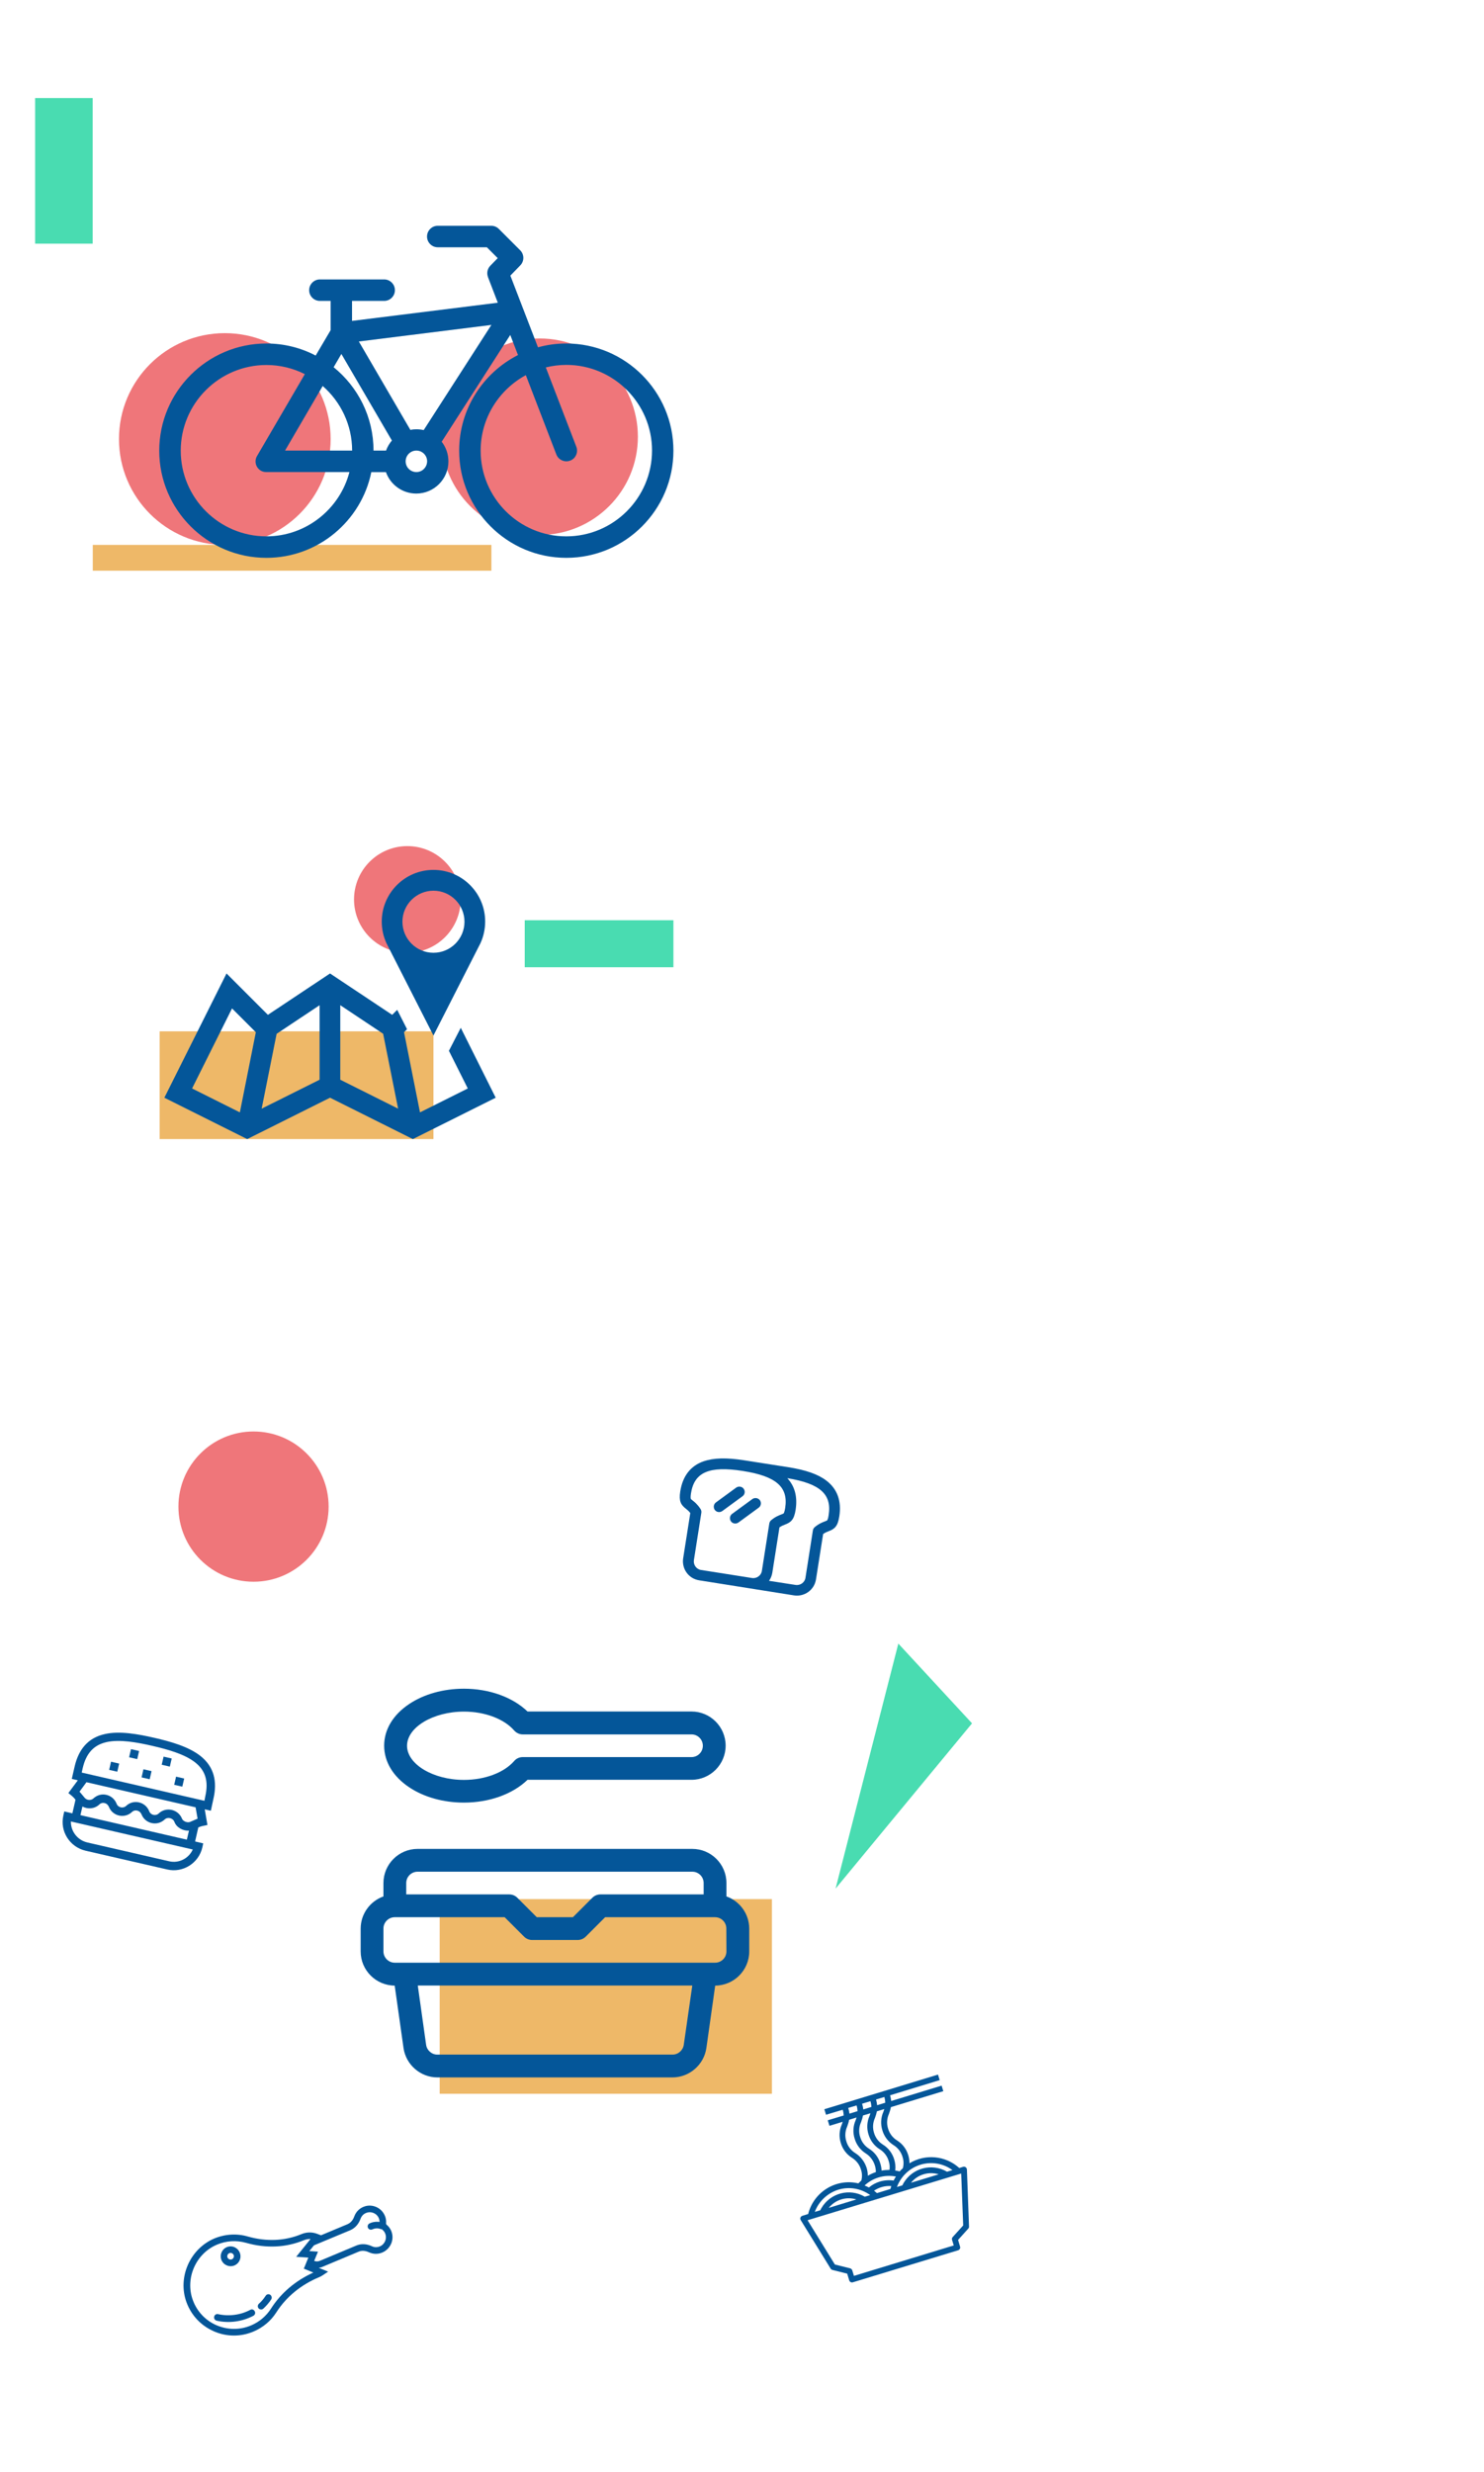<?xml version="1.0" encoding="utf-8"?>
<!-- Generator: Adobe Illustrator 22.0.0, SVG Export Plug-In . SVG Version: 6.00 Build 0)  -->
<svg version="1.1" id="圖層_1" xmlns="http://www.w3.org/2000/svg" xmlns:xlink="http://www.w3.org/1999/xlink" x="0px" y="0px"
	 viewBox="0 0 1478 2461.1" style="enable-background:new 0 0 1478 2461.1;" xml:space="preserve">
<style type="text/css">
	.st0{fill:#EF767A;}
	.st1{fill:#EEB868;}
	.st2{fill:#49DCB1;}
	.st3{fill:#045699;}
</style>
<g id="圖層_2_1_">
	<circle class="st0" cx="405.7" cy="895.5" r="53.1"/>
	<circle class="st0" cx="252.5" cy="1500" r="74.8"/>
	<circle class="st0" cx="537.5" cy="434.8" r="97.8"/>
	<circle class="st0" cx="223.9" cy="437.1" r="105.4"/>
	<rect x="92.4" y="542.5" class="st1" width="397" height="25.7"/>
	<rect x="159" y="1026.8" class="st1" width="272.7" height="107.3"/>
	<rect x="437.9" y="1890.8" class="st1" width="330.9" height="193.8"/>
	<rect x="35" y="97.6" class="st2" width="57.3" height="145"/>
	<rect x="522.6" y="916.2" class="st2" width="148.1" height="46.8"/>
	<g>
		<g>
			<path class="st3" d="M431.7,866.1c-28.5,0-51.5,23.1-51.5,51.5c0,7.7,1.7,15,4.7,21.5l46.8,91.9l46.8-91.9
				c3-6.5,4.7-13.9,4.7-21.5C483.3,889.2,460.2,866.1,431.7,866.1z M431.7,948.6c-17.1,0-30.9-13.9-30.9-30.9s13.9-30.9,30.9-30.9
				c17.1,0,30.9,13.9,30.9,30.9S448.8,948.6,431.7,948.6z M447.1,1046.2l18.8,37.5l-47.6,23.8l-15.9-79.8l2.7-2.7l0.3-0.3l-9.8-19.3
				l-5,5l-61.9-41.2l-61.9,41.2l-41.2-41.2l-61.9,123.7l82.5,41.2l82.5-41.2l82.5,41.2l82.5-41.2l-34.8-69.6L447.1,1046.2z
				 M238.9,1107.5l-47.6-23.8l39.8-79.7l21,21l2.7,2.7L238.9,1107.5z M318.3,1075l-57.7,28.8l14.9-74.5l2.7-1.8l40.1-26.7V1075z
				 M338.9,1075v-74.2l40.1,26.7l2.6,1.8l14.9,74.5L338.9,1075z"/>
		</g>
	</g>
	<g>
		<g>
			<g>
				<path class="st3" d="M688.7,1704H525.4c-14.9-14.3-38.1-22.7-63.4-22.7c-20.4,0-39.7,5.4-54.4,15.2c-16.1,10.7-25,25.5-25,41.5
					s8.9,30.8,25,41.5c14.7,9.8,34,15.2,54.4,15.2c25.3,0,48.6-8.4,63.4-22.7h163.3c18.8,0,34-15.3,34-34S707.5,1704,688.7,1704z
					 M688.7,1749.4H520.6c-3.3,0-6.4,1.4-8.5,3.9c-10.1,11.6-29.3,18.8-50,18.8c-30.7,0-56.7-15.6-56.7-34s26-34,56.7-34
					c20.7,0,39.9,7.2,50,18.8c2.2,2.5,5.3,3.9,8.5,3.9h168.1c6.3,0,11.3,5.1,11.3,11.3S695,1749.4,688.7,1749.4z"/>
			</g>
		</g>
		<g>
			<g>
				<path class="st3" d="M723.5,1888.1v-13.3c0-18.8-15.3-34-34-34H415.9c-18.8,0-34,15.3-34,34v13.3c-13.2,4.7-22.7,17.3-22.7,32.1
					v22.7c0,18.7,15.2,33.9,33.9,34l8.8,62.2c2.4,16.6,16.9,29.2,33.7,29.2h234.2c16.8,0,31.3-12.6,33.7-29.2l8.8-62.2
					c18.7-0.1,33.9-15.3,33.9-34v-22.7C746.2,1905.4,736.7,1892.8,723.5,1888.1z M404.6,1874.8c0-6.3,5.1-11.3,11.3-11.3h273.6
					c6.3,0,11.3,5.1,11.3,11.3v11.3H598c-3,0-5.9,1.2-8,3.3l-19.4,19.4h-36l-19.4-19.4c-2.1-2.1-5-3.3-8-3.3H404.6V1874.8z
					 M681,2035.9c-0.8,5.5-5.6,9.7-11.2,9.7H435.6c-5.6,0-10.4-4.2-11.2-9.7l-8.3-59.1h273.4L681,2035.9z M723.5,1942.8
					c0,6.3-5.1,11.3-11.3,11.3h-319c-6.3,0-11.3-5.1-11.3-11.3v-22.7c0-6.3,5.1-11.3,11.3-11.3h109.4l19.4,19.4c2.1,2.1,5,3.3,8,3.3
					h45.3c3,0,5.9-1.2,8-3.3l19.4-19.4h109.4c6.3,0,11.3,5.1,11.3,11.3L723.5,1942.8L723.5,1942.8z"/>
			</g>
		</g>
	</g>
	<g>
		<g>
			<path class="st3" d="M790.8,1588.4c10.5,1.6,20.3-5.5,21.9-16l7.1-45.1c2.1-1.5,3.8-2.1,5.5-2.8c6-2.2,9.1-5,10.6-14.7
				c2.4-15.3-1.9-27.3-12.9-35.7c-8.4-6.4-20.5-10.6-38.3-13.4l-43.5-6.8c-17.7-2.8-30.6-2.4-40.5,1c-13,4.6-20.8,14.7-23.2,30
				c-1.5,9.7,0.6,13.3,5.6,17.2c1.4,1.1,2.8,2.2,4.4,4.3l-7.1,45.1c-1.6,10.5,5.5,20.3,16,21.9L790.8,1588.4z M698.2,1563.1
				c-4.6-0.7-7.8-5.1-7.1-9.8l7.4-47.2c0.2-1.3-0.1-2.6-0.8-3.7c-3-4.6-5.9-7-7.9-8.5c-1-0.8-1.7-1.4-1.8-1.7
				c-0.1-0.4-0.4-1.7,0.2-5.5c3.3-21,18.2-27.4,51.5-22.2c33.3,5.2,45.6,15.9,42.3,36.9c-0.6,3.8-1.3,5-1.5,5.3s-1,0.6-2.3,1.1
				c-2.3,0.9-5.9,2.2-10.1,5.7c-1,0.8-1.7,2-1.9,3.3l-7.4,47.2c-0.7,4.6-5.1,7.8-9.8,7.1L698.2,1563.1z M823.9,1513.6
				c-0.2,0.3-1,0.6-2.3,1.1c-2.3,0.9-5.9,2.2-10.1,5.7c-1,0.8-1.7,2-1.9,3.3l-7.4,47.2c-0.7,4.6-5.1,7.8-9.8,7.1l-26.5-4.1
				c1.7-2.3,2.8-5.1,3.3-8.1l7.1-45.1c2.1-1.5,3.8-2.1,5.5-2.8c6-2.2,9.1-5,10.6-14.7c2-13-0.8-23.5-8.3-31.5
				c32.5,5.3,44.5,15.9,41.2,36.7C824.8,1512.1,824.1,1513.2,823.9,1513.6z"/>
			<path class="st3" d="M740.7,1482.3c-1.7-2.4-5.1-2.9-7.5-1.2l-20.1,14.7c-2.4,1.7-2.9,5.1-1.2,7.5c0.9,1.2,2.1,1.9,3.5,2.1
				c1.3,0.2,2.8-0.1,4-1l20.1-14.7C741.9,1488,742.4,1484.7,740.7,1482.3z"/>
			<path class="st3" d="M749.3,1492.5l-20.1,14.7c-2.4,1.7-2.9,5.1-1.2,7.5c0.9,1.2,2.1,1.9,3.5,2.1c1.3,0.2,2.8-0.1,4-1l20.1-14.7
				c2.4-1.7,2.9-5.1,1.2-7.5C755,1491.3,751.7,1490.8,749.3,1492.5z"/>
		</g>
	</g>
	<g>
		<g>
			<g>
				<path class="st3" d="M212.6,1790.7c3.9-16.9,0.7-31.5-12.8-42.3c-11.8-9.4-29.9-14.5-46.1-18.2s-34.6-7.1-49.4-3.7
					c-16.9,3.8-26.1,15.5-30,32.4l-2.8,12.2l6,1.4l-9.4,12.7l3.1,2.5c1.6,1.3,2.8,2.6,4,4.1l-3.1,13.6l-8.1-1.9l-0.9,4.1
					c-3.6,15.6,6.3,31.3,22.1,35l81.4,18.7c15.6,3.6,31.3-6.3,34.9-21.9l0.9-4.1l-8.1-1.9l3.2-14c1.5-0.6,3-1.2,4.7-1.5l4.4-0.9
					l-2.7-15.6l6.1,1.4L212.6,1790.7z M168.4,1853.1L87,1834.4c-9.9-2.3-16.6-11.2-16.4-20.9l121.4,27.9
					C188,1850.3,178.2,1855.4,168.4,1853.1z M189.4,1813.9c-3,1.2-7.1-0.7-8.1-3.1c-1.7-4.4-5.5-7.7-10.2-8.8
					c-4.7-1.1-9.6,0.2-13,3.5c-3,2.8-8,1.7-9.5-2.2c-1.7-4.4-5.4-7.7-10.1-8.8s-9.4,0.2-12.9,3.5c-3,2.8-8,1.7-9.5-2.2
					c-1.7-4.4-5.4-7.7-10.1-8.8c-4.6-1.1-9.4,0.2-12.9,3.5c-2.6,2.4-6.7,1.9-8.8-0.6c-1.8-2.1-3.3-4.1-5.1-6.1l6.9-9.4l108.7,25
					l2,11.3C194.3,1811.7,192,1812.8,189.4,1813.9z M188.2,1822.6l-2.1,9l-106-24.4l0,0l2-8.6c5.3,2.9,12.1,2.4,16.8-2
					c1.4-1.4,3.4-1.9,5.3-1.4c1.9,0.4,3.4,1.8,4.2,3.6c3.6,9.4,15.6,12.2,23,5.3c1.4-1.4,3.4-1.9,5.3-1.4c1.9,0.4,3.4,1.8,4.2,3.6
					c3.6,9.4,15.6,12.2,23,5.3c1.4-1.4,3.4-1.9,5.5-1.4c2,0.5,3.6,1.8,4.3,3.7C175.6,1819.2,181.9,1823,188.2,1822.6z M203.6,1792.9
					l-122.2-28.1l0.9-4.1c3.4-15,11-23.3,23.7-26.2c13.1-3,30.5,0.2,45.7,3.7s32.2,8.2,42.8,16.6c10.2,8.1,13.4,18.9,9.9,33.9
					L203.6,1792.9z"/>
			</g>
		</g>
		<g>
			<g>
				
					<rect x="108.8" y="1755.1" transform="matrix(0.224 -0.975 0.975 0.224 -1626.873 1475.025)" class="st3" width="8.3" height="8.3"/>
			</g>
		</g>
		<g>
			<g>
				
					<rect x="141.1" y="1762.5" transform="matrix(0.224 -0.975 0.975 0.224 -1609.046 1512.372)" class="st3" width="8.3" height="8.3"/>
			</g>
		</g>
		<g>
			<g>
				
					<rect x="173.6" y="1769.9" transform="matrix(0.224 -0.975 0.975 0.224 -1591.054 1549.778)" class="st3" width="8.3" height="8.3"/>
			</g>
		</g>
		<g>
			<g>
				
					<rect x="161.2" y="1750" transform="matrix(0.224 -0.975 0.975 0.224 -1581.293 1522.191)" class="st3" width="8.3" height="8.3"/>
			</g>
		</g>
		<g>
			<g>
				
					<rect x="128.7" y="1742.5" transform="matrix(0.224 -0.975 0.975 0.224 -1599.174 1484.732)" class="st3" width="8.3" height="8.3"/>
			</g>
		</g>
	</g>
	<g>
		<g>
			<path class="st3" d="M233.4,2237.3c-5-2.1-10.8,0.3-12.8,5.4c-2.1,5,0.3,10.8,5.4,12.8c5,2.1,10.8-0.3,12.8-5.4
				C240.8,2245.1,238.4,2239.4,233.4,2237.3z M228.4,2249.4c-1.7-0.7-2.5-2.6-1.8-4.3c0.7-1.7,2.6-2.5,4.3-1.8
				c1.7,0.7,2.5,2.6,1.8,4.3C232,2249.3,230.1,2250.1,228.4,2249.4z"/>
			<path class="st3" d="M390.6,2224.3c-0.7-3.6-2.6-6.8-5.4-9.2c-0.5-0.4-0.8-1-0.7-1.7c0.3-3.7-0.7-7.2-2.8-10.3
				c-3.9-5.8-11.4-8.5-18.1-6.5c-5.1,1.5-9,5.2-10.8,10.2c-1.3,3.7-3.7,6.4-6.8,7.7l-26.3,11l-3.4-1.3c-5.2-2.1-10.9-2-16,0.1
				c-16.5,6.9-35,7.7-53.5,2.4c-11-3.2-22.8-2.4-33.4,2c-24.2,10.3-36.7,38.7-27.7,63.4c4.8,13.1,14.4,23.3,27.1,28.9
				c0.4,0.2,0.7,0.3,1.1,0.5c12.4,5.1,26,5.1,38.4-0.1c9.5-4,17.5-10.6,23-19.3c9.8-15.3,24.6-27.5,42.8-35c1.2-0.5,2.3-1.1,3.6-2
				l5.1-3.4l-9.3-3.8c1.2-0.2,2.3-0.4,3.4-0.9l36.3-15.2c3-1.3,6.6-1.1,10.2,0.6c4.8,2.2,10.2,2.1,14.9-0.5
				C388.6,2238.4,392,2231.2,390.6,2224.3z M269.9,2298.5c-4.8,7.5-11.7,13.3-20,16.8c-11.1,4.6-23.2,4.5-34.4-0.3
				c-11-4.8-19.4-13.8-23.5-25.1c-7.8-21.5,3-46.2,24.1-55.1c9.3-3.9,19.3-4.5,29-1.8c19.9,5.7,39.9,4.8,57.8-2.7
				c2-0.8,4.2-1.2,6.4-1.1l-14.3,17.7l12.1,0.8l-2.4,5.9l-2.1,5.1l9.5,3.9C294.2,2270.7,279.7,2283.1,269.9,2298.5z M379.3,2236.1
				c-2.8,1.5-6.1,1.7-8.9,0.3c-5.3-2.5-10.8-2.7-15.5-0.7l-36.3,15.2c-1.8,0.8-3.9,0.8-5.7,0.1l3.8-9.2l-8.6-0.6l4.6-5.7l36-15
				c4.8-2,8.5-6.1,10.4-11.5c1.1-3,3.4-5.2,6.5-6.1c4-1.2,8.5,0.5,10.8,3.9c1.1,1.6,1.6,3.5,1.6,5.4c-3.4-0.5-6.9,0-10,1.5
				c-1.6,0.8-2.3,2.7-1.5,4.4c0.4,0.8,1,1.3,1.7,1.6c0.8,0.3,1.8,0.3,2.7-0.1c2.6-1.2,5.6-1.4,8.2-0.3c0.4,0.2,0.9,0.2,1.3,0.2
				c0.2,0.2,0.4,0.5,0.6,0.6c1.7,1.4,2.8,3.3,3.2,5.5C385,2229.7,382.9,2234.1,379.3,2236.1z"/>
			<path class="st3" d="M269.1,2284.7c-1.6-1-3.6-0.5-4.5,1c-1.9,2.9-4.1,5.6-6.8,8c-1.3,1.2-1.4,3.3-0.2,4.6
				c0.3,0.4,0.7,0.6,1.2,0.8c1.1,0.5,2.5,0.3,3.5-0.6c3-2.8,5.7-5.9,7.9-9.3C271,2287.7,270.6,2285.7,269.1,2284.7z"/>
			<path class="st3" d="M249.3,2299.7c-9.7,5.2-21.4,6.7-32.1,4.3c-1.8-0.4-3.5,0.7-3.9,2.5c-0.4,1.6,0.5,3.2,1.9,3.8
				c0.2,0.1,0.3,0.1,0.5,0.2c12.3,2.8,25.6,1,36.7-4.9c1.6-0.9,2.2-2.8,1.3-4.4C252.9,2299.4,250.9,2298.8,249.3,2299.7z"/>
		</g>
	</g>
	<g>
		<g>
			<g>
				<path class="st3" d="M935.9,2071l-1.7-5.5L821,2100l1.7,5.5l16.6-5c0.6,1.9,0.9,3.8,1,5.7l-15.9,4.8l1.7,5.5l13.2-4
					c-0.3,0.9-0.6,1.8-0.9,2.7c-2.6,5.8-2.9,12.4-1,18.4c1.8,6.1,5.7,11.3,11.1,14.7c4.4,2.7,7.6,6.9,9,11.8
					c1.2,3.5,1.3,7.2,0.4,10.8c-1,0.9-2,1.9-3,2.9c-22.2-5.2-44.4,8.4-50,30.5l-5.8,1.8c-1.5,0.5-2.4,2.1-1.9,3.6
					c0.1,0.2,0.2,0.5,0.3,0.7l29.8,48.3c0.4,0.6,1,1.1,1.8,1.3l14.7,3.7l2,6.7c0.5,1.5,2.1,2.4,3.6,1.9l104.9-31.9
					c1.5-0.5,2.4-2.1,1.9-3.6l-2-6.7l10.2-11.3c0.5-0.6,0.8-1.3,0.7-2L963,2160c-0.1-1.6-1.4-2.8-3-2.8c-0.3,0-0.5,0.1-0.7,0.1
					l-3.9,1.2c-13.7-12.4-33.9-14.3-49.6-4.7c0-2.7-0.4-5.4-1.2-8c-1.8-6.1-5.7-11.3-11.1-14.7c-4.4-2.7-7.6-6.9-9-11.8
					c-1.6-4.9-1.2-10.2,0.9-14.8c0.8-2.2,1.5-4.4,1.9-6.6l52.2-15.9l-1.7-5.5l-50.2,15.3c-0.2-1.9-0.6-3.8-1.1-5.7L935.9,2071
					L935.9,2071z M858.6,2094.5l8.3-2.5c0.6,1.9,0.9,3.8,1,5.7l-8.1,2.5C859.6,2098.3,859.2,2096.3,858.6,2094.5z M866.9,2104
					c-0.3,0.9-0.6,1.8-0.9,2.7c-2.6,5.8-2.9,12.4-1,18.4c1.8,6.1,5.7,11.3,11.1,14.7c4.4,2.7,7.6,6.9,9,11.8c1,2.8,1.2,5.9,0.8,8.8
					c-2.6,0-5.3,0.2-7.9,0.7c-0.1-2.4-0.5-4.7-1.2-7c-1.8-6.1-5.7-11.3-11.1-14.7c-4.4-2.7-7.6-6.9-9-11.8
					c-1.6-4.9-1.2-10.2,0.9-14.8c0.8-2.2,1.5-4.4,1.9-6.6C859.5,2106.3,866.9,2104,866.9,2104z M844.8,2098.7l8.3-2.5
					c0.6,1.9,0.9,3.8,1,5.7l-8.1,2.5C845.8,2102.5,845.4,2100.5,844.8,2098.7z M851.9,2143.7c-4.4-2.7-7.6-6.9-9-11.8
					c-1.6-4.9-1.2-10.2,0.9-14.8c0.8-2.2,1.5-4.4,1.9-6.6l7.4-2.3c-0.3,0.9-0.6,1.8-0.9,2.7c-2.6,5.8-2.9,12.4-1,18.4
					c1.8,6.1,5.7,11.3,11.1,14.7c6.3,4,10.1,11.1,10,18.6c-2.8,0.9-5.5,2.2-8,3.6c0-2.7-0.4-5.4-1.2-7.9
					C861.2,2152.4,857.3,2147.1,851.9,2143.7z M875,2167.9c5.6-1.7,11.5-2,17.3-0.9c-0.8,1.3-1.6,2.6-2.3,4c-4.6-0.7-9.3-0.3-13.7,1
					c-4,1.2-7.7,3.2-10.9,5.9c-1.4-0.7-2.8-1.4-4.3-2C865.1,2172.2,869.8,2169.5,875,2167.9z M887.7,2176.5c-0.3,1-0.6,1.9-0.9,2.9
					l-13.4,4.1c-0.9-0.8-1.9-1.6-2.9-2.4C875.5,2177.7,881.6,2176,887.7,2176.5z M834.9,2180.1c10.9-3.3,22.6-1.3,31.8,5.4l-5.4,1.6
					c-15.1-8.8-34.4-3.7-43.2,11.3c-0.4,0.7-0.8,1.4-1.2,2.2l-5.4,1.6C815.4,2191.7,824.1,2183.5,834.9,2180.1z M852.9,2189.8
					l-27.5,8.4C832,2190,842.9,2186.7,852.9,2189.8z M957.3,2164l2,51.7l-10.5,11.6c-0.7,0.8-0.9,1.8-0.6,2.8l1.7,5.5l-99.4,30.3
					l-1.7-5.5c-0.3-1-1.1-1.7-2.1-2l-15.2-3.8l-27.2-44.1L957.3,2164z M907.3,2173.2c6.6-8.2,17.6-11.5,27.6-8.4L907.3,2173.2z
					 M916.8,2155.2L916.8,2155.2c10.9-3.3,22.7-1.3,31.8,5.4l-5.4,1.6c-15.1-8.8-34.4-3.8-43.3,11.3c-0.4,0.7-0.8,1.5-1.2,2.3
					l-5.4,1.6C897.3,2166.7,906,2158.5,916.8,2155.2z M879.8,2102.6c-2.6,5.8-2.9,12.4-1,18.4c1.8,6.1,5.7,11.3,11.1,14.7
					c4.4,2.7,7.6,6.9,9,11.8c1.2,3.6,1.3,7.5,0.3,11.2c-1.1,1-2.2,2.1-3.2,3.2c-1.4-0.4-2.9-0.7-4.4-0.9c0.5-3.7,0.1-7.4-1-11
					c-1.8-6.1-5.7-11.3-11.1-14.7c-4.4-2.7-7.6-6.9-9-11.8c-1.6-4.9-1.2-10.2,0.9-14.8c0.8-2.2,1.5-4.4,1.9-6.6l7.4-2.3
					C880.5,2100.7,880.1,2101.7,879.8,2102.6z M881.7,2093.5l-8.1,2.5c-0.2-1.9-0.6-3.8-1.1-5.7l8.3-2.5
					C881.3,2089.6,881.6,2091.6,881.7,2093.5z"/>
			</g>
		</g>
	</g>
	<polygon class="st2" points="894.7,1636.4 968.1,1715.8 832.2,1880.3 	"/>
</g>
<g id="Layer_1">
	<g>
		<g>
			<path class="st3" d="M564,342c-9.7,0-19.2,1.3-28.2,3.8l-27.5-71.4l9.9-10.2c4.1-4.2,4-10.9-0.1-15l-21.3-21.3
				c-2-2-4.7-3.1-7.5-3.1H436c-5.9,0-10.7,4.8-10.7,10.7c0,5.9,4.8,10.7,10.7,10.7h48.9l10.8,10.8l-7.4,7.6c-3,3.1-3.7,7.4-2.3,11.2
				v0.1l9.8,25.5l-145.2,18.1v-19.9h32c5.9,0,10.7-4.8,10.7-10.7s-4.8-10.7-10.7-10.7h-64c-5.9,0-10.7,4.8-10.7,10.7
				s4.8,10.7,10.7,10.7h10.7v29.1L314.4,354c-14.7-7.7-31.4-12-49.1-12c-58.8,0-106.7,47.9-106.7,106.7s47.9,106.7,106.7,106.7
				c51.5,0,94.6-36.7,104.5-85.3h14.6c4.4,12.4,16.3,21.3,30.2,21.3c17.6,0,32-14.3,32-32c0-7.4-2.5-14.2-6.7-19.6l68.3-106.3
				l7.7,20c-34.7,17.6-58.6,53.7-58.6,95.2c0,58.8,47.9,106.7,106.7,106.7s106.7-47.8,106.7-106.7C670.7,389.8,622.8,342,564,342z
				 M265.3,534c-47.1,0-85.3-38.3-85.3-85.3s38.3-85.3,85.3-85.3c13.8,0,26.8,3.3,38.3,9.1L256,454c-3,5.1-1.3,11.6,3.8,14.6
				c1.7,1,3.5,1.4,5.4,1.4c0,0,0,0,0.1,0H348C338.5,506.7,305,534,265.3,534z M283.9,448.6l37.5-64.3c17.9,15.7,29.3,38.7,29.3,64.3
				L283.9,448.6L283.9,448.6z M384.5,448.6H372c0-33.5-15.5-63.4-39.7-83l7.7-13.2l50.3,86.2C387.8,441.6,385.8,444.9,384.5,448.6z
				 M414.7,470c-5.9,0-10.7-4.8-10.7-10.7c0-5.9,4.8-10.7,10.7-10.7c5.9,0,10.7,4.8,10.7,10.7C425.3,465.2,420.6,470,414.7,470z
				 M422,428.2c-2.4-0.5-4.8-0.8-7.3-0.8c-2.1,0-4.1,0.2-6,0.6l-51.3-88l132-16.5L422,428.2z M564,534c-47.1,0-85.3-38.3-85.3-85.3
				c0-32.5,18.3-60.7,45-75.2l30.4,79c1.6,4.2,5.7,6.8,10,6.8c1.3,0,2.6-0.3,3.8-0.7c5.5-2.1,8.2-8.3,6.1-13.8l-30.4-79
				c6.6-1.6,13.4-2.5,20.5-2.5c47,0,85.3,38.3,85.3,85.3C649.3,495.7,611.1,534,564,534z"/>
		</g>
	</g>
</g>
</svg>
